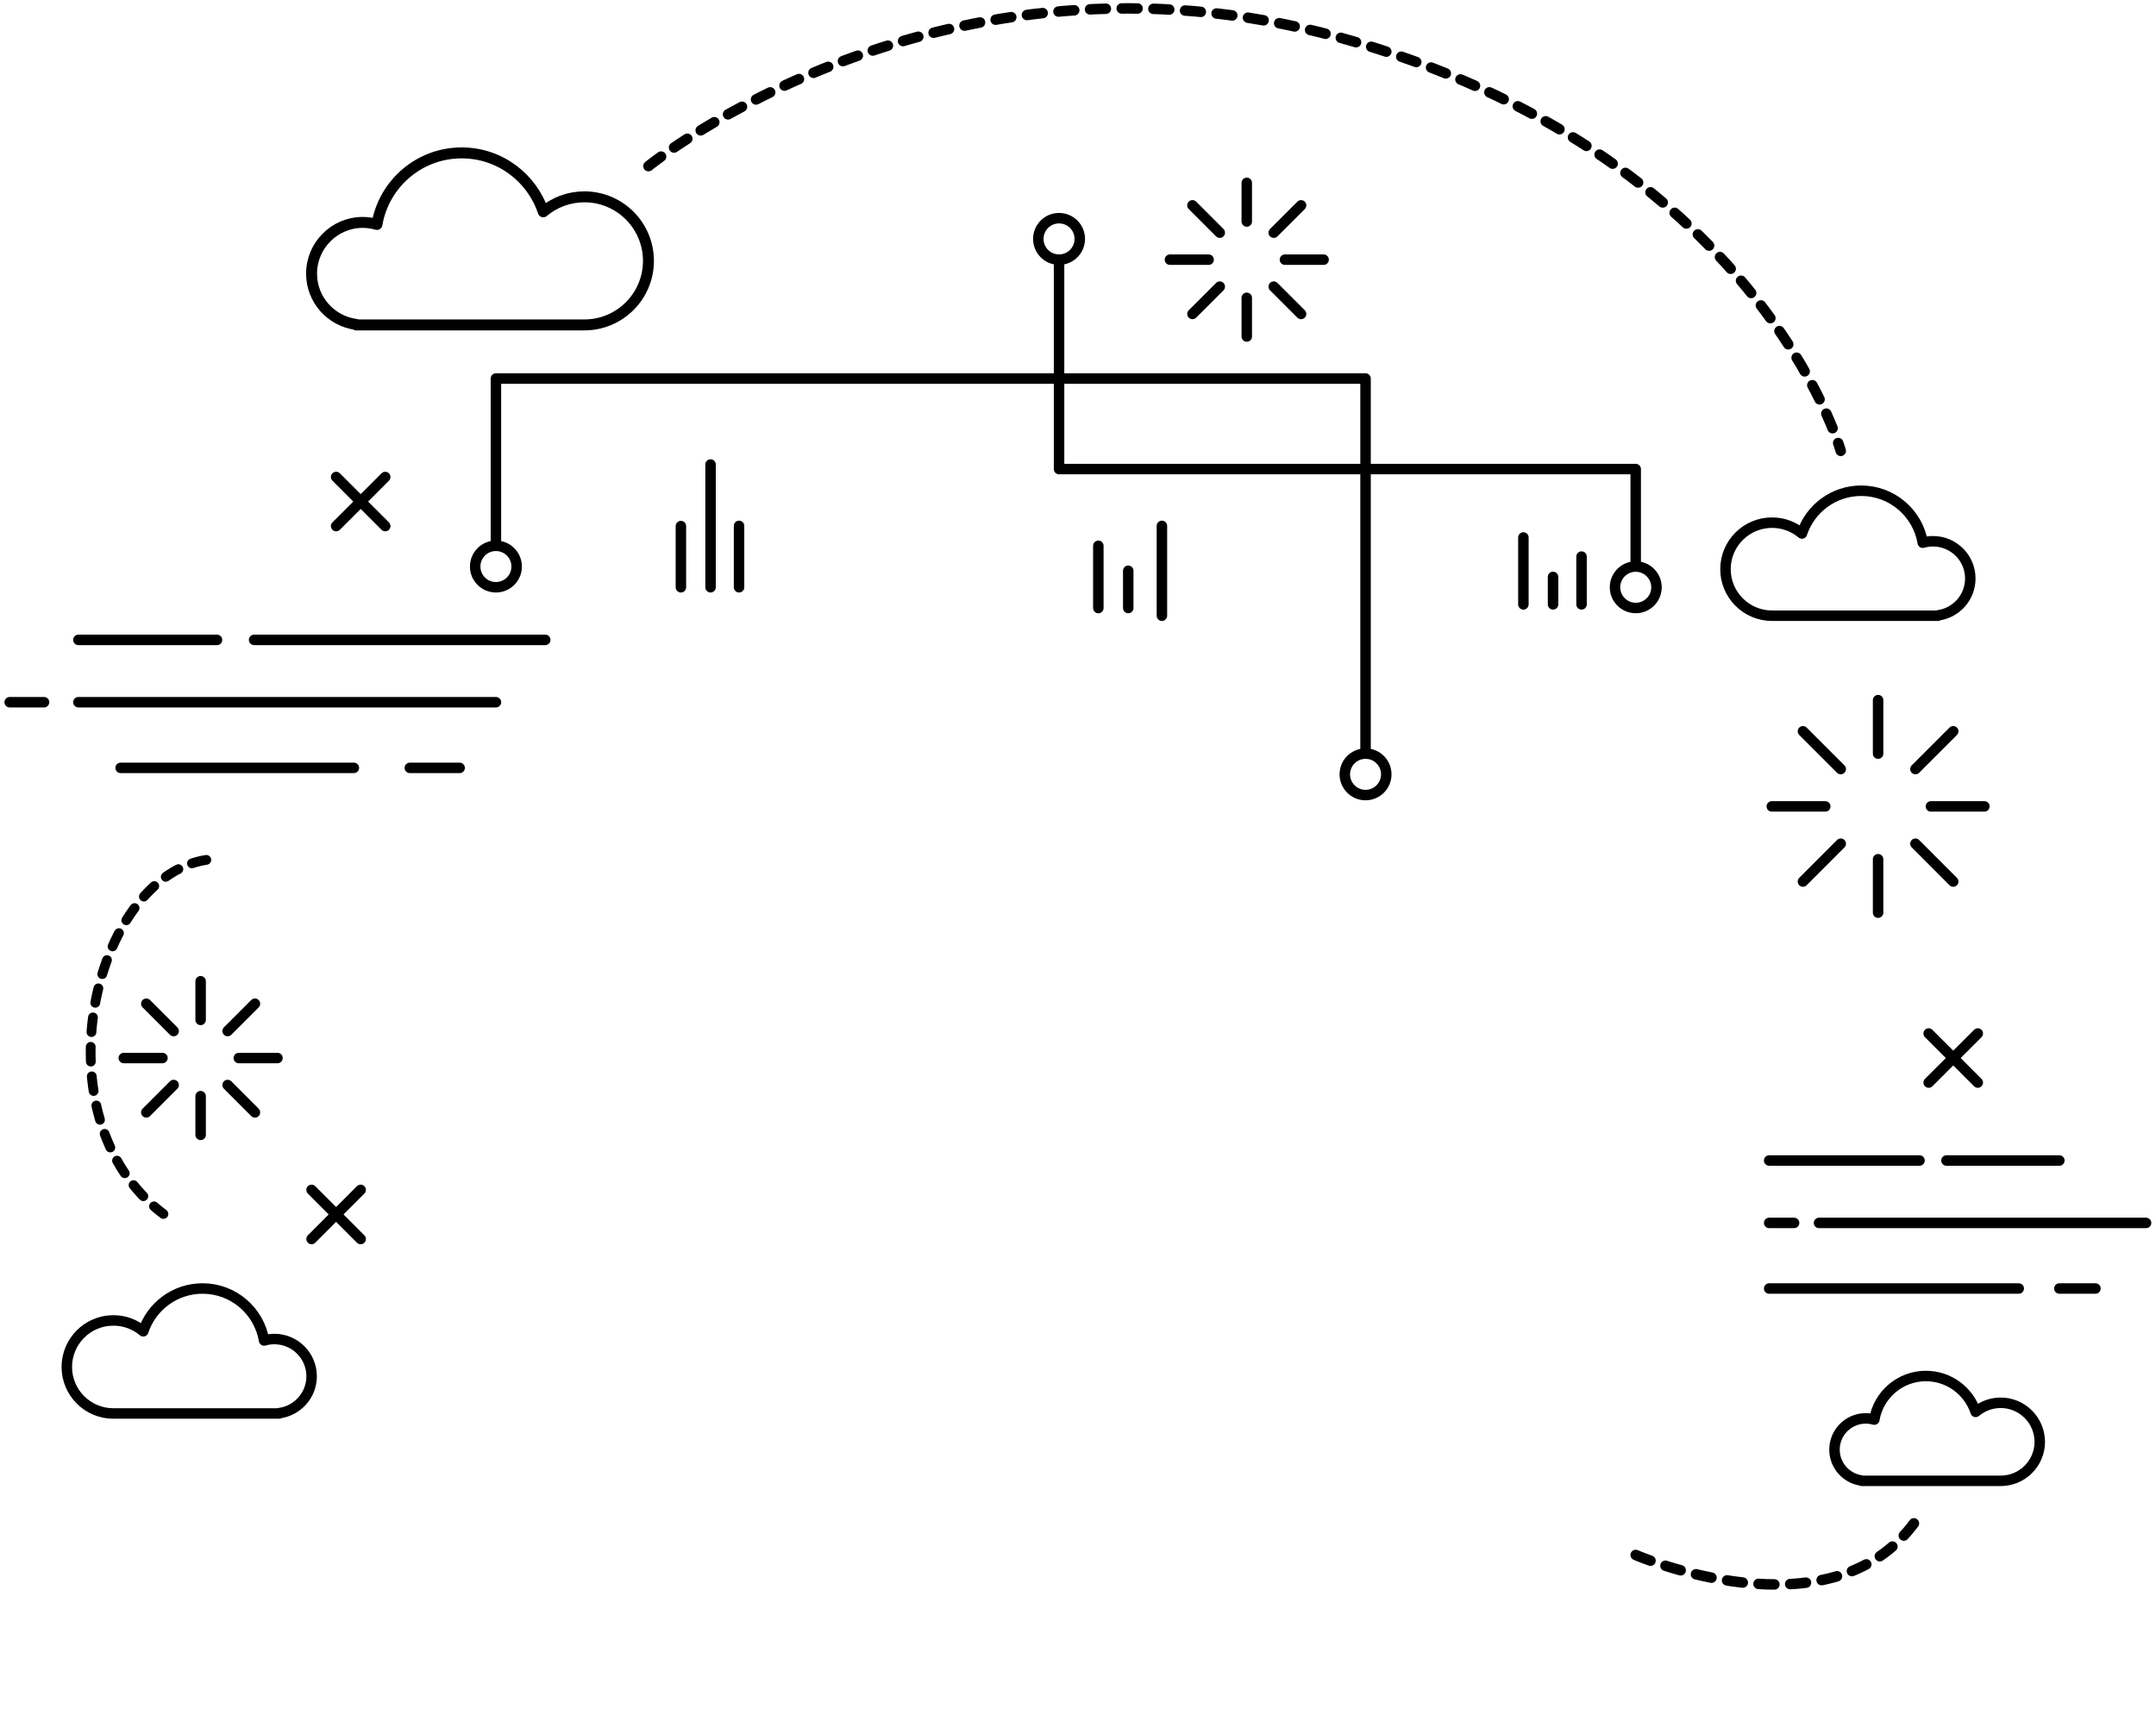 <svg width="445" height="358" viewBox="0 0 445 358" fill="none" xmlns="http://www.w3.org/2000/svg">
<path d="M24.898 158.516H73.038" stroke="black" stroke-width="2.163" stroke-miterlimit="10" stroke-linecap="round" stroke-linejoin="round"/>
<path d="M84.59 158.516H94.87" stroke="black" stroke-width="2.163" stroke-miterlimit="10" stroke-linecap="round" stroke-linejoin="round"/>
<path d="M16.18 144.961H102.36" stroke="black" stroke-width="2.163" stroke-miterlimit="10" stroke-linecap="round" stroke-linejoin="round"/>
<path d="M9.09 144.961H2" stroke="black" stroke-width="2.163" stroke-miterlimit="10" stroke-linecap="round" stroke-linejoin="round"/>
<path d="M16.18 132.094H44.79" stroke="black" stroke-width="2.163" stroke-miterlimit="10" stroke-linecap="round" stroke-linejoin="round"/>
<path d="M52.449 132.094H112.539" stroke="black" stroke-width="2.163" stroke-miterlimit="10" stroke-linecap="round" stroke-linejoin="round"/>
<path d="M365.16 265.992H416.67" stroke="black" stroke-width="2.163" stroke-miterlimit="10" stroke-linecap="round" stroke-linejoin="round"/>
<path d="M425.051 265.992H432.501" stroke="black" stroke-width="2.163" stroke-miterlimit="10" stroke-linecap="round" stroke-linejoin="round"/>
<path d="M375.449 252.453H442.949" stroke="black" stroke-width="2.163" stroke-miterlimit="10" stroke-linecap="round" stroke-linejoin="round"/>
<path d="M370.3 252.453H365.16" stroke="black" stroke-width="2.163" stroke-miterlimit="10" stroke-linecap="round" stroke-linejoin="round"/>
<path d="M365.16 239.57H396.19" stroke="black" stroke-width="2.163" stroke-miterlimit="10" stroke-linecap="round" stroke-linejoin="round"/>
<path d="M401.75 239.57H425.05" stroke="black" stroke-width="2.163" stroke-miterlimit="10" stroke-linecap="round" stroke-linejoin="round"/>
<path d="M387.641 155.571V144.531" stroke="black" stroke-width="2.163" stroke-miterlimit="10" stroke-linecap="round" stroke-linejoin="round"/>
<path d="M379.929 158.761L372.129 150.961" stroke="black" stroke-width="2.163" stroke-miterlimit="10" stroke-linecap="round" stroke-linejoin="round"/>
<path d="M376.739 166.469H365.699" stroke="black" stroke-width="2.163" stroke-miterlimit="10" stroke-linecap="round" stroke-linejoin="round"/>
<path d="M379.929 174.172L372.129 181.982" stroke="black" stroke-width="2.163" stroke-miterlimit="10" stroke-linecap="round" stroke-linejoin="round"/>
<path d="M387.641 177.375V188.405" stroke="black" stroke-width="2.163" stroke-miterlimit="10" stroke-linecap="round" stroke-linejoin="round"/>
<path d="M395.348 174.172L403.148 181.982" stroke="black" stroke-width="2.163" stroke-miterlimit="10" stroke-linecap="round" stroke-linejoin="round"/>
<path d="M398.539 166.469H409.579" stroke="black" stroke-width="2.163" stroke-miterlimit="10" stroke-linecap="round" stroke-linejoin="round"/>
<path d="M395.348 158.761L403.148 150.961" stroke="black" stroke-width="2.163" stroke-miterlimit="10" stroke-linecap="round" stroke-linejoin="round"/>
<path d="M41.41 210.543V202.562" stroke="black" stroke-width="2.163" stroke-miterlimit="10" stroke-linecap="round" stroke-linejoin="round"/>
<path d="M35.839 212.843L30.199 207.203" stroke="black" stroke-width="2.163" stroke-miterlimit="10" stroke-linecap="round" stroke-linejoin="round"/>
<path d="M33.531 218.414H25.551" stroke="black" stroke-width="2.163" stroke-miterlimit="10" stroke-linecap="round" stroke-linejoin="round"/>
<path d="M35.839 223.984L30.199 229.634" stroke="black" stroke-width="2.163" stroke-miterlimit="10" stroke-linecap="round" stroke-linejoin="round"/>
<path d="M41.41 226.289V234.269" stroke="black" stroke-width="2.163" stroke-miterlimit="10" stroke-linecap="round" stroke-linejoin="round"/>
<path d="M46.98 223.984L52.62 229.634" stroke="black" stroke-width="2.163" stroke-miterlimit="10" stroke-linecap="round" stroke-linejoin="round"/>
<path d="M49.289 218.414H57.269" stroke="black" stroke-width="2.163" stroke-miterlimit="10" stroke-linecap="round" stroke-linejoin="round"/>
<path d="M46.98 212.843L52.62 207.203" stroke="black" stroke-width="2.163" stroke-miterlimit="10" stroke-linecap="round" stroke-linejoin="round"/>
<path d="M257.332 45.722V37.742" stroke="black" stroke-width="2.163" stroke-miterlimit="10" stroke-linecap="round" stroke-linejoin="round"/>
<path d="M251.761 48.031L246.121 42.391" stroke="black" stroke-width="2.163" stroke-miterlimit="10" stroke-linecap="round" stroke-linejoin="round"/>
<path d="M249.46 53.602H241.48" stroke="black" stroke-width="2.163" stroke-miterlimit="10" stroke-linecap="round" stroke-linejoin="round"/>
<path d="M251.761 59.172L246.121 64.812" stroke="black" stroke-width="2.163" stroke-miterlimit="10" stroke-linecap="round" stroke-linejoin="round"/>
<path d="M257.332 61.484V69.464" stroke="black" stroke-width="2.163" stroke-miterlimit="10" stroke-linecap="round" stroke-linejoin="round"/>
<path d="M262.902 59.172L268.542 64.812" stroke="black" stroke-width="2.163" stroke-miterlimit="10" stroke-linecap="round" stroke-linejoin="round"/>
<path d="M265.211 53.602H273.191" stroke="black" stroke-width="2.163" stroke-miterlimit="10" stroke-linecap="round" stroke-linejoin="round"/>
<path d="M262.902 48.031L268.542 42.391" stroke="black" stroke-width="2.163" stroke-miterlimit="10" stroke-linecap="round" stroke-linejoin="round"/>
<path d="M102.359 112.671V78.141H281.849V154.861" stroke="black" stroke-width="2.163" stroke-miterlimit="10" stroke-linecap="round" stroke-linejoin="round"/>
<path d="M218.59 53.602V96.832H337.61V116.502" stroke="black" stroke-width="2.163" stroke-miterlimit="10" stroke-linecap="round" stroke-linejoin="round"/>
<path d="M106.638 116.952C106.638 119.322 104.718 121.232 102.358 121.232C99.988 121.232 98.078 119.312 98.078 116.952C98.078 114.582 99.998 112.672 102.358 112.672C104.718 112.672 106.638 114.592 106.638 116.952Z" stroke="black" stroke-width="2.163" stroke-miterlimit="10" stroke-linecap="round" stroke-linejoin="round"/>
<path d="M218.589 53.599C220.952 53.599 222.869 51.683 222.869 49.319C222.869 46.955 220.952 45.039 218.589 45.039C216.225 45.039 214.309 46.955 214.309 49.319C214.309 51.683 216.225 53.599 218.589 53.599Z" stroke="black" stroke-width="2.163" stroke-miterlimit="10" stroke-linecap="round" stroke-linejoin="round"/>
<path d="M341.9 121.233C341.9 123.603 339.98 125.513 337.62 125.513C335.25 125.513 333.34 123.593 333.34 121.233C333.34 118.863 335.26 116.953 337.62 116.953C339.98 116.953 341.9 118.873 341.9 121.233Z" stroke="black" stroke-width="2.163" stroke-miterlimit="10" stroke-linecap="round" stroke-linejoin="round"/>
<path d="M286.13 159.85C286.13 162.22 284.21 164.13 281.85 164.13C279.49 164.13 277.57 162.21 277.57 159.85C277.57 157.48 279.49 155.57 281.85 155.57C284.21 155.57 286.13 157.49 286.13 159.85Z" stroke="black" stroke-width="2.163" stroke-miterlimit="10" stroke-linecap="round" stroke-linejoin="round"/>
<path d="M74.439 245.633L64.309 255.773" stroke="black" stroke-width="2.163" stroke-miterlimit="10" stroke-linecap="round" stroke-linejoin="round"/>
<path d="M64.309 245.633L74.439 255.773" stroke="black" stroke-width="2.163" stroke-miterlimit="10" stroke-linecap="round" stroke-linejoin="round"/>
<path d="M79.509 98.469L69.379 108.599" stroke="black" stroke-width="2.163" stroke-miterlimit="10" stroke-linecap="round" stroke-linejoin="round"/>
<path d="M69.379 98.469L79.509 108.599" stroke="black" stroke-width="2.163" stroke-miterlimit="10" stroke-linecap="round" stroke-linejoin="round"/>
<path d="M408.218 213.352L398.078 223.482" stroke="black" stroke-width="2.163" stroke-miterlimit="10" stroke-linecap="round" stroke-linejoin="round"/>
<path d="M398.078 213.352L408.218 223.482" stroke="black" stroke-width="2.163" stroke-miterlimit="10" stroke-linecap="round" stroke-linejoin="round"/>
<path d="M120.619 40.633C117.389 40.633 114.429 41.792 112.129 43.722C109.779 36.663 103.139 31.562 95.289 31.562C86.499 31.562 79.229 37.953 77.799 46.333C76.869 46.072 75.899 45.913 74.889 45.913C69.049 45.913 64.309 50.653 64.309 56.492C64.309 61.862 68.319 66.293 73.509 66.972V67.073H120.619C127.919 67.073 133.839 61.153 133.839 53.852C133.839 46.553 127.919 40.633 120.619 40.633Z" stroke="black" stroke-width="2.261" stroke-miterlimit="10" stroke-linecap="round" stroke-linejoin="round"/>
<path d="M365.751 107.895C368.101 107.895 370.251 108.735 371.921 110.135C373.621 105.005 378.451 101.305 384.161 101.305C390.541 101.305 395.831 105.945 396.861 112.035C397.531 111.845 398.241 111.735 398.981 111.735C403.221 111.735 406.671 115.175 406.671 119.425C406.671 123.325 403.761 126.545 399.981 127.035V127.105H365.751C360.451 127.105 356.141 122.805 356.141 117.495C356.141 112.185 360.451 107.895 365.751 107.895Z" stroke="black" stroke-width="2.163" stroke-miterlimit="10" stroke-linecap="round" stroke-linejoin="round"/>
<path d="M412.941 289.585C410.971 289.585 409.171 290.295 407.771 291.465C406.341 287.165 402.291 284.055 397.511 284.055C392.161 284.055 387.721 287.945 386.861 293.055C386.301 292.895 385.701 292.805 385.091 292.805C381.531 292.805 378.641 295.695 378.641 299.255C378.641 302.525 381.081 305.225 384.251 305.635V305.695H412.951C417.401 305.695 421.011 302.085 421.011 297.635C420.991 293.195 417.391 289.585 412.941 289.585Z" stroke="black" stroke-width="2.163" stroke-miterlimit="10" stroke-linecap="round" stroke-linejoin="round"/>
<path d="M23.399 272.582C25.749 272.582 27.899 273.422 29.569 274.822C31.269 269.692 36.099 265.992 41.809 265.992C48.189 265.992 53.479 270.632 54.509 276.722C55.179 276.532 55.889 276.422 56.629 276.422C60.869 276.422 64.319 279.862 64.319 284.112C64.319 288.012 61.409 291.232 57.629 291.722V291.792H23.399C18.099 291.792 13.789 287.492 13.789 282.182C13.799 276.882 18.099 272.582 23.399 272.582Z" stroke="black" stroke-width="2.163" stroke-miterlimit="10" stroke-linecap="round" stroke-linejoin="round"/>
<path d="M133.84 34.291C133.84 34.291 194.28 -14.989 276.4 7.711C362.66 31.561 379.93 93.071 379.93 93.071" stroke="black" stroke-width="2.163" stroke-miterlimit="10" stroke-linecap="round" stroke-linejoin="round" stroke-dasharray="3.27 3.27"/>
<path d="M42.581 177.508C19.151 181.138 7.371 230.868 33.731 250.608" stroke="black" stroke-width="2.017" stroke-miterlimit="10" stroke-linecap="round" stroke-linejoin="round" stroke-dasharray="3.05 3.05"/>
<path d="M337.609 321C337.609 321 377.749 338.55 395.339 314.07" stroke="black" stroke-width="2.163" stroke-miterlimit="10" stroke-linecap="round" stroke-linejoin="round" stroke-dasharray="3.27 3.27"/>
<path d="M146.66 121.231V95.891" stroke="black" stroke-width="2.163" stroke-miterlimit="10" stroke-linecap="round" stroke-linejoin="round"/>
<path d="M140.539 121.232V108.602" stroke="black" stroke-width="2.163" stroke-miterlimit="10" stroke-linecap="round" stroke-linejoin="round"/>
<path d="M239.82 127.103V108.562" stroke="black" stroke-width="2.163" stroke-miterlimit="10" stroke-linecap="round" stroke-linejoin="round"/>
<path d="M232.871 125.518V117.828" stroke="black" stroke-width="2.163" stroke-miterlimit="10" stroke-linecap="round" stroke-linejoin="round"/>
<path d="M226.699 125.522V112.672" stroke="black" stroke-width="2.163" stroke-miterlimit="10" stroke-linecap="round" stroke-linejoin="round"/>
<path d="M152.539 121.232V108.562" stroke="black" stroke-width="2.163" stroke-miterlimit="10" stroke-linecap="round" stroke-linejoin="round"/>
<path d="M320.551 124.764V119.094" stroke="black" stroke-width="2.163" stroke-miterlimit="10" stroke-linecap="round" stroke-linejoin="round"/>
<path d="M314.43 124.763V110.953" stroke="black" stroke-width="2.163" stroke-miterlimit="10" stroke-linecap="round" stroke-linejoin="round"/>
<path d="M326.43 124.758V114.898" stroke="black" stroke-width="2.163" stroke-miterlimit="10" stroke-linecap="round" stroke-linejoin="round"/>
</svg>
